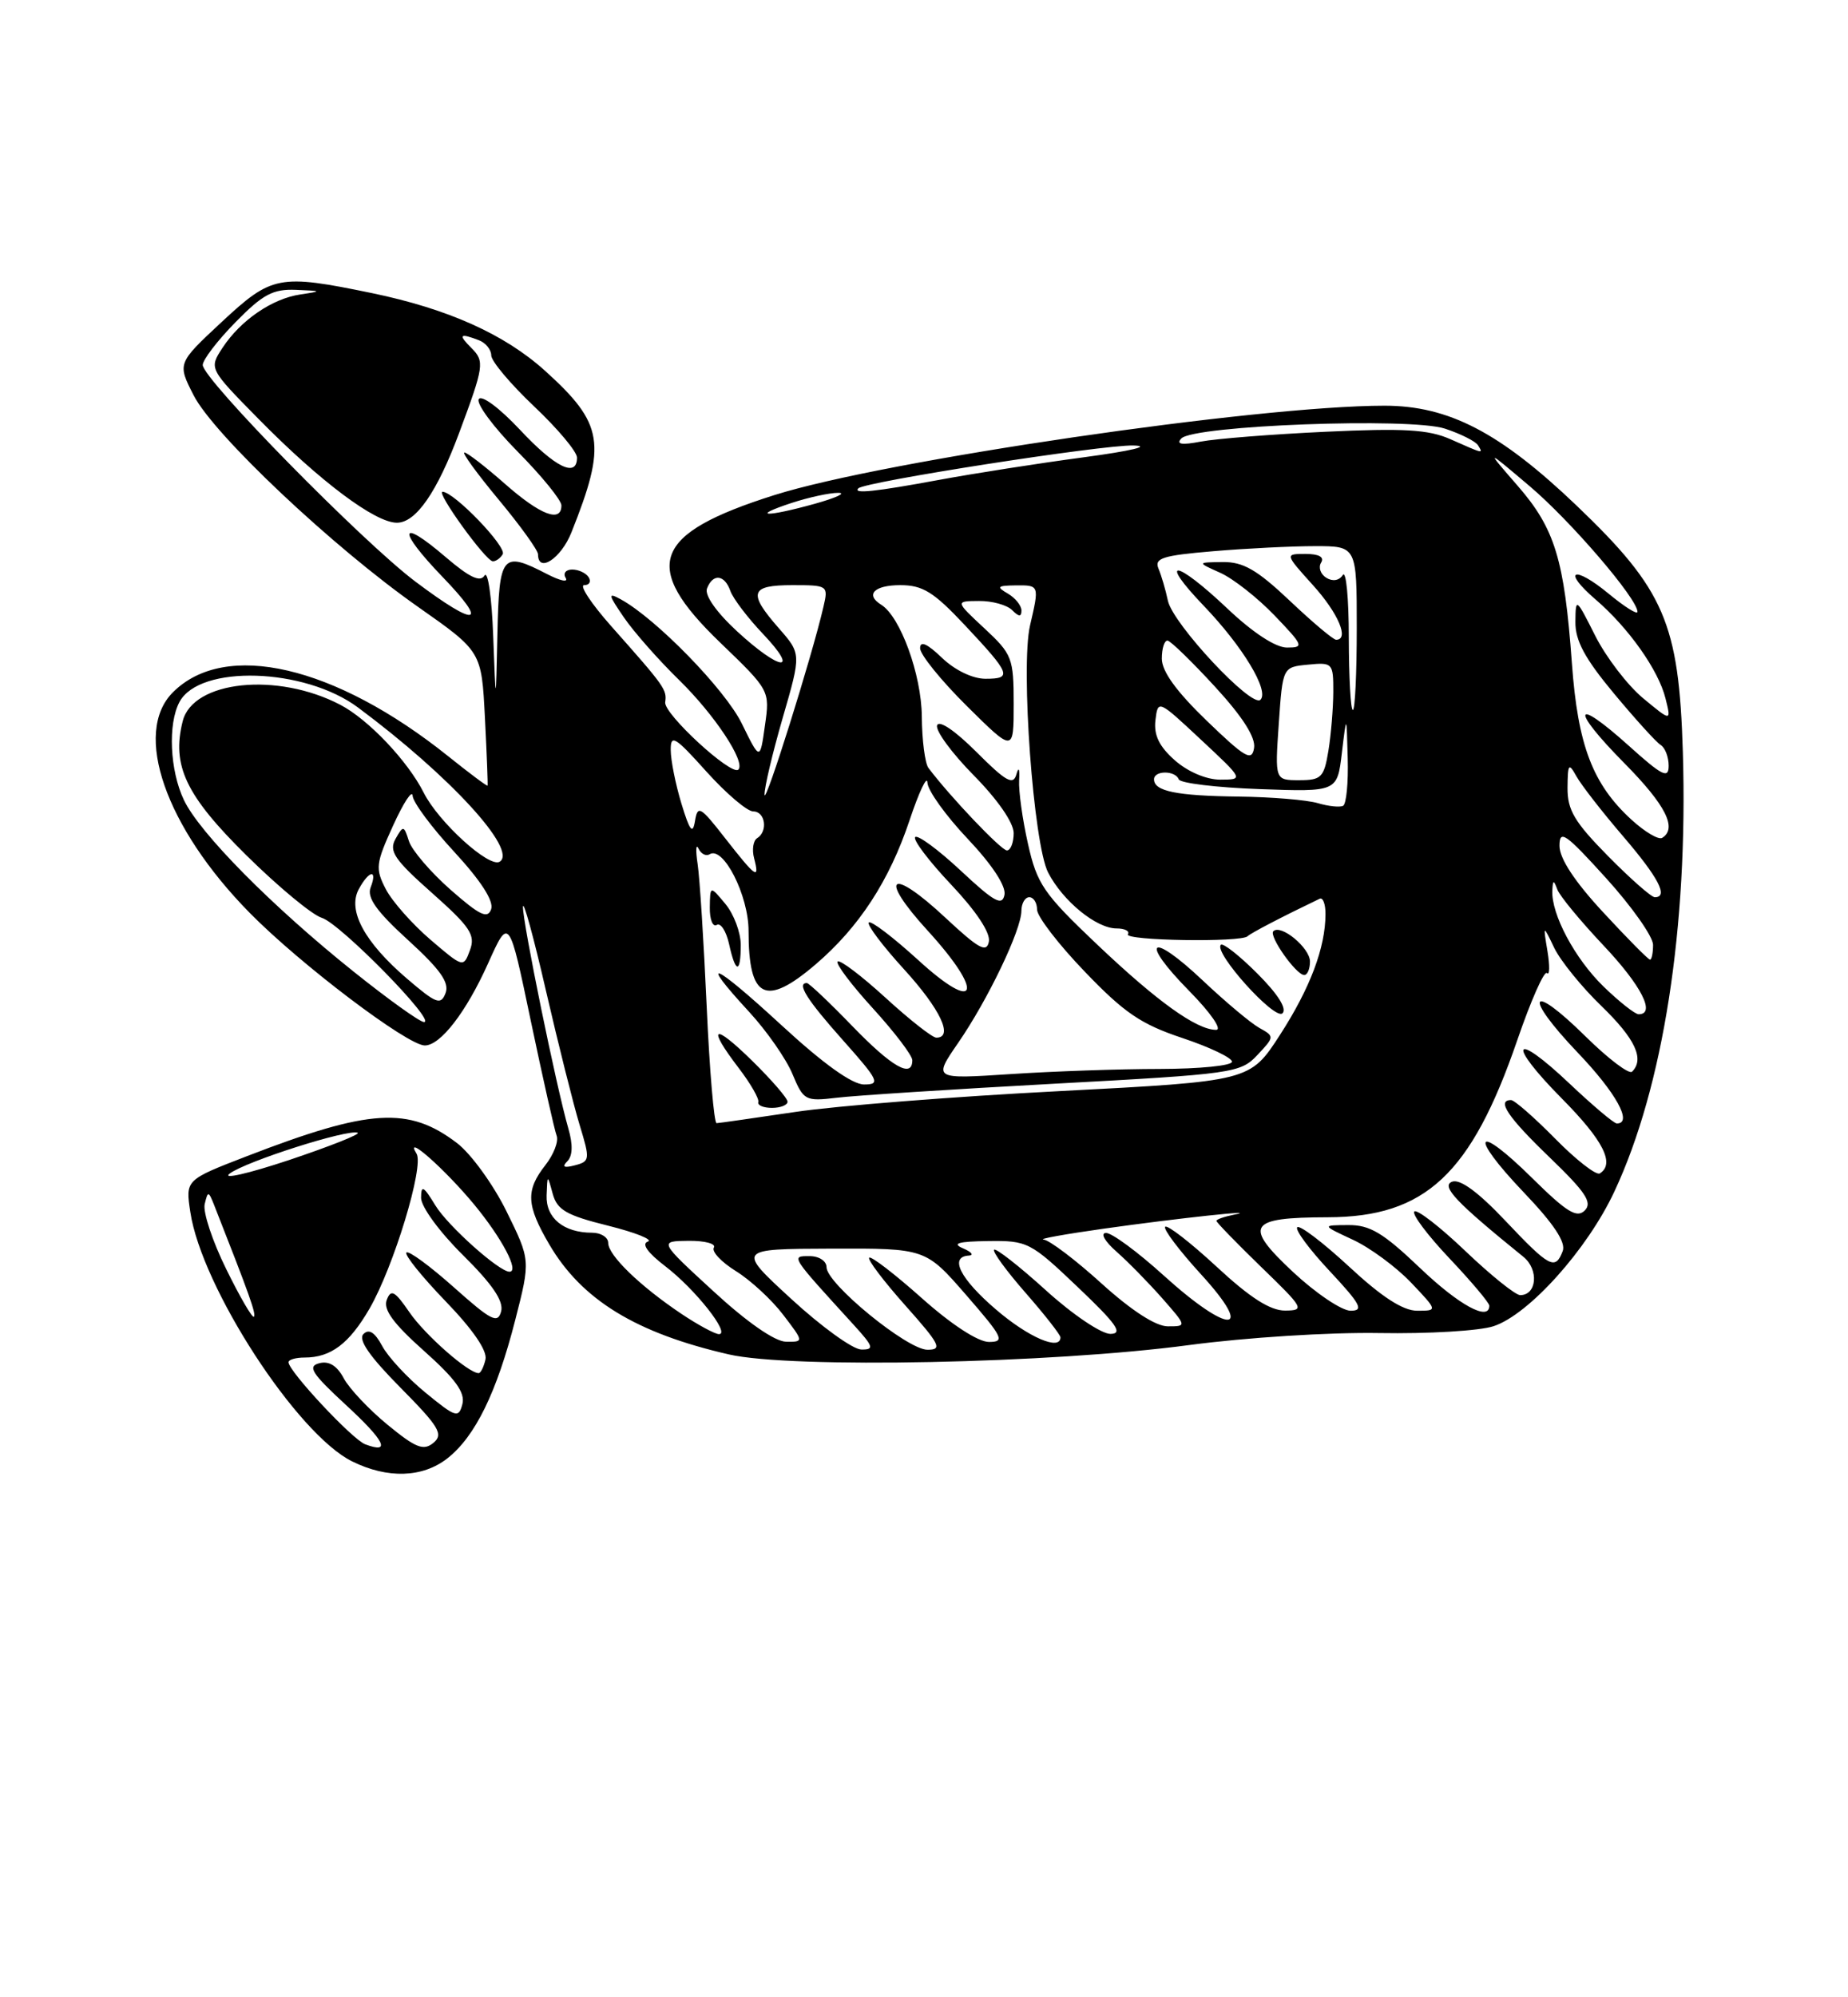 <?xml version="1.0" encoding="UTF-8" standalone="no"?>
<!DOCTYPE svg PUBLIC "-//W3C//DTD SVG 1.1//EN" "http://www.w3.org/Graphics/SVG/1.1/DTD/svg11.dtd" >
<svg xmlns="http://www.w3.org/2000/svg" xmlns:xlink="http://www.w3.org/1999/xlink" version="1.1" viewBox="0 0 237 256">
 <g >
 <path fill="currentColor"
d=" M 57.39 186.91 C 60.94 184.12 63.70 178.48 66.08 169.18 C 68.04 161.52 68.04 161.52 64.96 155.27 C 63.27 151.83 60.41 147.89 58.61 146.51 C 52.42 141.80 47.44 142.10 31.69 148.18 C 23.78 151.23 23.78 151.23 24.41 155.36 C 25.86 165.00 38.09 183.83 45.16 187.31 C 49.72 189.56 54.21 189.41 57.39 186.91 Z  M 152.50 172.40 C 159.79 171.43 170.50 170.75 176.89 170.86 C 183.16 170.97 189.75 170.58 191.55 169.98 C 196.08 168.49 203.57 160.15 207.04 152.72 C 213.31 139.34 216.50 118.87 215.82 96.40 C 215.32 79.87 213.48 75.59 202.20 64.81 C 192.37 55.42 185.79 52.00 177.55 52.00 C 161.21 52.00 113.43 59.00 99.30 63.46 C 83.65 68.41 82.14 72.53 92.37 82.37 C 98.73 88.49 98.74 88.51 98.10 93.00 C 97.47 97.50 97.47 97.50 95.14 92.75 C 93.01 88.39 84.14 79.29 79.60 76.81 C 77.93 75.90 77.99 76.18 80.01 79.13 C 81.28 80.99 84.47 84.60 87.09 87.16 C 91.64 91.60 95.66 97.67 94.69 98.64 C 93.82 99.51 85.10 91.49 85.31 90.01 C 85.54 88.39 85.28 88.02 78.38 80.25 C 75.82 77.36 74.26 75.00 74.92 75.00 C 75.58 75.00 75.84 74.55 75.50 74.00 C 75.16 73.45 74.21 73.00 73.38 73.00 C 72.56 73.00 72.18 73.49 72.55 74.08 C 72.92 74.68 71.84 74.45 70.16 73.58 C 64.38 70.60 64.02 71.03 63.79 81.25 C 63.59 90.50 63.59 90.50 63.25 81.51 C 63.07 76.56 62.57 73.08 62.14 73.77 C 61.59 74.67 60.20 74.01 57.14 71.39 C 51.15 66.26 50.90 67.86 56.73 73.92 C 62.78 80.19 61.17 80.48 53.28 74.55 C 46.48 69.44 26.00 48.59 26.00 46.78 C 26.00 46.12 27.89 43.65 30.21 41.29 C 33.71 37.72 35.01 37.03 37.96 37.15 C 41.31 37.29 41.34 37.32 38.53 37.74 C 34.91 38.27 30.85 41.05 28.53 44.59 C 26.80 47.24 26.80 47.24 33.15 53.69 C 41.04 61.71 48.11 67.00 50.90 67.00 C 53.34 67.00 56.05 63.09 58.88 55.50 C 62.08 46.92 62.17 46.31 60.46 44.61 C 58.73 42.88 58.94 42.66 61.42 43.61 C 62.29 43.94 63.00 44.82 63.00 45.55 C 63.00 46.29 65.48 49.23 68.50 52.09 C 71.53 54.95 74.00 57.90 74.00 58.65 C 74.00 61.29 71.21 59.93 66.66 55.06 C 64.05 52.28 61.76 50.58 61.40 51.16 C 61.05 51.73 63.29 54.75 66.38 57.88 C 69.47 61.00 72.00 64.11 72.00 64.78 C 72.00 67.05 69.30 66.02 64.74 62.00 C 62.24 59.80 59.91 58.00 59.56 58.00 C 59.21 58.00 61.19 60.72 63.96 64.05 C 66.73 67.38 69.00 70.53 69.00 71.05 C 69.00 73.52 71.95 71.59 73.28 68.25 C 77.83 56.85 77.42 54.33 69.94 47.56 C 64.72 42.84 57.46 39.59 47.66 37.56 C 35.77 35.11 34.86 35.29 28.42 41.28 C 22.74 46.57 22.74 46.57 24.83 50.66 C 27.41 55.72 42.71 70.14 53.62 77.79 C 61.76 83.50 61.76 83.50 62.19 92.00 C 62.43 96.67 62.58 100.59 62.53 100.70 C 62.48 100.81 60.20 99.11 57.47 96.92 C 42.93 85.29 28.87 82.03 22.17 88.74 C 17.00 93.91 21.21 106.02 32.01 116.99 C 38.49 123.58 52.26 134.00 54.48 134.00 C 56.49 134.00 59.79 129.72 62.59 123.49 C 65.28 117.50 65.28 117.50 68.08 130.88 C 69.63 138.24 71.11 144.85 71.39 145.57 C 71.66 146.29 71.01 147.98 69.94 149.34 C 67.40 152.58 67.49 154.46 70.45 159.51 C 74.61 166.61 81.57 170.87 93.48 173.60 C 101.49 175.44 134.86 174.76 152.50 172.40 Z  M 64.47 71.04 C 65.04 70.12 58.27 63.08 56.76 63.03 C 55.85 62.99 62.24 71.85 63.19 71.94 C 63.57 71.97 64.15 71.57 64.47 71.04 Z  M 46.84 185.12 C 45.19 184.51 37.00 175.74 37.00 174.60 C 37.00 174.27 37.93 174.00 39.07 174.00 C 42.43 174.00 44.79 172.22 47.39 167.73 C 50.49 162.37 54.41 149.47 53.42 147.87 C 51.74 145.15 57.05 149.84 60.83 154.41 C 64.40 158.74 66.64 163.00 65.34 163.00 C 64.01 163.00 57.44 157.13 55.84 154.51 C 54.31 152.00 54.01 151.84 54.00 153.53 C 54.00 154.67 56.37 157.91 59.38 160.88 C 63.15 164.61 64.61 166.76 64.27 168.08 C 63.84 169.70 63.01 169.28 58.21 165.00 C 55.14 162.27 52.41 160.26 52.12 160.54 C 51.84 160.82 54.10 163.63 57.14 166.78 C 60.65 170.41 62.52 173.14 62.26 174.25 C 62.04 175.21 61.64 176.00 61.39 176.00 C 60.07 176.00 54.49 171.09 52.51 168.20 C 50.63 165.46 50.14 165.19 49.60 166.61 C 49.12 167.84 50.44 169.64 54.38 173.15 C 58.42 176.75 59.68 178.50 59.30 179.97 C 58.82 181.80 58.46 181.69 54.58 178.51 C 52.26 176.61 49.76 173.92 49.01 172.51 C 48.07 170.76 47.32 170.28 46.61 170.99 C 45.90 171.70 47.39 173.85 51.34 177.84 C 56.33 182.88 56.90 183.84 55.59 184.93 C 54.32 185.98 53.34 185.60 49.72 182.63 C 47.33 180.67 44.79 177.98 44.08 176.65 C 43.22 175.04 42.18 174.40 40.94 174.73 C 39.41 175.13 39.98 176.03 44.29 180.01 C 49.37 184.68 50.21 186.39 46.84 185.12 Z  M 29.01 162.66 C 27.25 159.10 26.01 155.36 26.25 154.34 C 26.66 152.62 26.74 152.63 27.48 154.50 C 32.01 166.01 32.88 168.45 32.56 168.77 C 32.36 168.97 30.76 166.23 29.01 162.66 Z  M 29.47 150.41 C 31.61 148.83 44.65 144.68 45.87 145.19 C 46.28 145.36 42.31 146.93 37.06 148.69 C 31.80 150.44 28.39 151.21 29.47 150.41 Z  M 101.50 166.51 C 94.50 160.08 94.50 160.08 106.60 160.04 C 118.70 160.00 118.70 160.00 123.92 166.00 C 128.65 171.44 128.92 172.00 126.82 172.00 C 125.42 171.99 122.00 169.76 118.20 166.37 C 114.74 163.29 111.71 160.96 111.47 161.20 C 111.23 161.44 113.31 164.19 116.10 167.32 C 120.57 172.34 120.90 173.00 118.94 173.00 C 116.36 173.00 106.00 164.53 106.00 162.42 C 106.00 161.63 105.04 161.00 103.83 161.00 C 101.41 161.00 101.32 160.87 109.43 169.75 C 112.04 172.61 112.16 173.00 110.45 172.97 C 109.38 172.96 105.35 170.05 101.50 166.51 Z  M 91.50 165.51 C 84.50 159.08 84.50 159.08 88.31 159.04 C 90.40 159.02 91.86 159.41 91.55 159.91 C 91.24 160.42 92.52 161.77 94.39 162.93 C 96.26 164.09 98.98 166.60 100.44 168.52 C 103.10 172.00 103.10 172.00 100.80 171.97 C 99.39 171.96 95.80 169.47 91.50 165.51 Z  M 127.75 167.86 C 123.13 163.91 121.70 161.07 124.25 160.93 C 124.94 160.89 124.60 160.47 123.50 160.00 C 122.03 159.37 122.88 159.12 126.72 159.07 C 131.77 159.00 132.16 159.20 138.22 164.97 C 143.21 169.71 144.07 170.94 142.42 170.97 C 141.26 170.98 137.58 168.51 134.13 165.38 C 130.71 162.28 127.72 159.95 127.49 160.18 C 127.25 160.41 129.07 162.90 131.53 165.71 C 133.99 168.52 136.00 171.09 136.00 171.41 C 136.00 173.18 131.90 171.42 127.75 167.86 Z  M 87.39 168.40 C 82.09 164.85 78.00 160.90 78.00 159.31 C 78.00 158.59 77.07 158.00 75.93 158.00 C 72.29 158.00 69.99 156.12 70.10 153.21 C 70.20 150.50 70.20 150.50 70.88 153.00 C 71.45 155.08 72.63 155.77 77.99 157.10 C 81.52 157.98 83.81 158.90 83.08 159.14 C 82.24 159.42 83.05 160.56 85.31 162.29 C 89.14 165.21 93.72 171.00 92.21 171.00 C 91.70 171.00 89.53 169.83 87.39 168.40 Z  M 141.26 164.50 C 137.92 161.47 134.58 158.95 133.84 158.88 C 133.10 158.81 136.55 158.19 141.50 157.49 C 151.12 156.13 161.98 154.97 158.25 155.69 C 157.01 155.94 156.00 156.29 156.00 156.48 C 156.00 156.67 158.59 159.33 161.75 162.40 C 167.22 167.69 167.37 167.96 164.81 167.98 C 162.91 167.99 160.32 166.34 156.03 162.36 C 152.68 159.26 149.71 156.96 149.43 157.24 C 149.15 157.52 151.23 160.28 154.06 163.37 C 161.04 171.01 157.66 171.10 149.26 163.50 C 145.92 160.47 142.58 158.01 141.84 158.03 C 141.08 158.05 141.67 159.09 143.20 160.44 C 144.69 161.75 147.32 164.44 149.06 166.41 C 152.21 170.00 152.21 170.00 149.77 170.00 C 148.23 170.00 145.12 167.99 141.26 164.50 Z  M 165.82 163.03 C 159.42 157.04 160.07 156.04 170.29 156.02 C 182.81 155.99 188.68 150.50 194.59 133.31 C 196.33 128.24 198.04 124.38 198.39 124.72 C 198.74 125.07 198.77 123.81 198.46 121.93 C 197.89 118.50 197.89 118.50 199.33 121.50 C 200.13 123.15 202.85 126.51 205.39 128.96 C 209.71 133.14 210.93 135.74 209.31 137.36 C 208.93 137.74 206.24 135.70 203.33 132.83 C 196.13 125.73 195.28 127.52 202.34 134.92 C 207.28 140.09 209.43 144.00 207.35 144.00 C 206.99 144.00 204.26 141.70 201.29 138.89 C 193.99 131.98 193.16 133.59 200.31 140.81 C 205.63 146.18 207.14 149.17 205.17 150.40 C 204.71 150.68 202.14 148.68 199.46 145.96 C 196.77 143.23 194.22 141.00 193.79 141.00 C 191.90 141.00 193.38 143.20 198.75 148.36 C 203.37 152.81 204.25 154.14 203.24 155.15 C 202.23 156.17 200.92 155.36 196.52 151.02 C 189.20 143.79 188.26 145.32 195.40 152.81 C 199.28 156.87 200.85 159.24 200.41 160.36 C 199.46 162.85 198.72 162.46 193.03 156.44 C 189.56 152.77 187.24 151.08 186.23 151.46 C 184.77 152.03 186.72 154.09 195.37 161.09 C 197.38 162.72 197.10 166.00 194.96 166.00 C 194.35 166.00 191.18 163.45 187.92 160.34 C 184.66 157.23 181.71 154.95 181.38 155.28 C 181.05 155.62 183.08 158.32 185.89 161.29 C 188.70 164.26 191.00 166.99 191.00 167.35 C 191.00 169.41 187.12 167.30 182.09 162.50 C 177.38 158.01 175.69 157.00 172.91 157.02 C 169.50 157.04 169.50 157.04 173.50 158.90 C 175.70 159.92 179.05 162.39 180.95 164.38 C 184.39 168.00 184.39 168.00 181.75 168.00 C 179.93 168.00 177.22 166.25 173.03 162.36 C 169.68 159.26 166.68 156.98 166.37 157.30 C 166.05 157.61 167.93 160.15 170.54 162.93 C 174.52 167.19 174.94 168.00 173.21 168.00 C 172.07 168.00 168.75 165.76 165.82 163.03 Z  M 72.76 148.84 C 73.44 148.16 73.49 146.71 72.89 144.65 C 71.34 139.29 67.00 118.07 67.07 116.23 C 67.11 115.28 68.44 120.12 70.02 127.00 C 71.61 133.88 73.55 141.60 74.33 144.17 C 75.69 148.62 75.66 148.86 73.73 149.36 C 72.33 149.73 72.03 149.57 72.76 148.84 Z  M 90.63 129.01 C 90.26 120.77 89.74 112.56 89.47 110.76 C 89.20 108.97 89.25 108.07 89.58 108.76 C 89.90 109.45 90.55 109.78 91.01 109.49 C 92.77 108.41 96.00 114.77 96.00 119.32 C 96.00 128.04 98.17 129.11 104.62 123.59 C 110.18 118.83 114.06 112.88 116.65 105.13 C 117.87 101.48 118.90 99.31 118.94 100.31 C 118.97 101.31 121.29 104.54 124.09 107.50 C 127.23 110.82 129.04 113.57 128.82 114.69 C 128.53 116.17 127.51 115.61 123.22 111.60 C 120.33 108.90 117.70 106.97 117.37 107.29 C 117.05 107.62 119.12 110.36 121.98 113.38 C 125.20 116.79 127.04 119.56 126.82 120.69 C 126.53 122.17 125.53 121.62 121.27 117.65 C 114.21 111.05 112.53 112.23 118.96 119.27 C 126.32 127.32 125.41 130.06 117.72 123.02 C 114.53 120.12 111.70 117.96 111.42 118.24 C 111.15 118.52 113.19 121.23 115.96 124.26 C 120.60 129.35 122.33 133.00 120.08 133.00 C 119.57 133.00 116.63 130.69 113.55 127.87 C 110.46 125.05 107.70 122.96 107.42 123.24 C 107.15 123.52 109.19 126.23 111.96 129.26 C 114.73 132.30 117.00 135.28 117.00 135.89 C 117.00 138.26 114.40 136.78 109.29 131.50 C 106.36 128.47 103.74 126.00 103.48 126.00 C 102.13 126.00 103.48 128.14 108.08 133.30 C 112.71 138.50 112.95 139.00 110.82 139.00 C 109.29 139.00 105.60 136.36 100.24 131.42 C 91.42 123.30 89.42 122.48 96.08 129.70 C 98.32 132.13 100.82 135.71 101.63 137.66 C 103.05 141.06 103.27 141.18 107.31 140.70 C 109.61 140.42 122.19 139.61 135.26 138.90 C 158.18 137.66 159.09 137.53 161.25 135.23 C 163.46 132.88 163.47 132.84 161.49 131.74 C 160.40 131.13 157.13 128.39 154.24 125.66 C 147.49 119.29 146.04 120.44 152.52 127.02 C 155.27 129.81 156.78 132.00 155.96 132.00 C 153.44 131.99 148.38 128.35 140.61 120.97 C 133.83 114.54 132.99 113.30 131.84 108.18 C 131.13 105.05 130.62 101.38 130.70 100.00 C 130.79 98.52 130.64 98.21 130.35 99.25 C 129.94 100.70 129.02 100.18 125.22 96.38 C 122.48 93.64 120.42 92.25 120.18 92.97 C 119.95 93.65 122.07 96.53 124.88 99.38 C 127.94 102.48 130.00 105.45 130.00 106.78 C 130.00 108.00 129.61 109.00 129.13 109.00 C 128.40 109.00 121.87 102.14 119.07 98.43 C 118.63 97.85 118.24 94.87 118.22 91.81 C 118.17 86.46 115.46 79.02 113.01 77.51 C 110.93 76.22 112.11 75.00 115.46 75.00 C 118.33 75.00 119.74 75.87 123.71 80.10 C 129.63 86.40 129.86 87.00 126.39 87.00 C 124.74 87.00 122.47 85.91 120.80 84.31 C 118.89 82.48 118.00 82.09 118.00 83.09 C 118.00 83.90 120.70 87.23 124.00 90.50 C 130.00 96.44 130.00 96.44 130.00 90.23 C 130.00 84.35 129.81 83.85 126.25 80.54 C 122.50 77.05 122.50 77.05 125.55 77.03 C 127.23 77.01 129.14 77.54 129.80 78.20 C 130.68 79.08 131.00 79.09 131.00 78.25 C 131.00 77.62 130.21 76.64 129.25 76.08 C 127.75 75.21 127.90 75.06 130.25 75.03 C 133.30 75.00 133.30 75.00 132.10 80.16 C 130.87 85.45 132.54 108.20 134.42 111.84 C 136.31 115.50 140.60 119.00 143.19 119.00 C 144.25 119.00 144.91 119.34 144.65 119.75 C 144.15 120.57 159.19 120.81 160.00 120.00 C 160.40 119.60 164.45 117.49 169.25 115.19 C 169.66 115.00 170.00 115.88 169.99 117.17 C 169.98 121.46 168.02 126.66 164.15 132.65 C 160.31 138.58 160.31 138.58 135.91 139.85 C 122.48 140.54 107.22 141.74 102.00 142.52 C 96.78 143.29 92.23 143.95 91.90 143.96 C 91.58 143.98 91.00 137.26 90.63 129.01 Z  M 101.00 141.21 C 101.00 140.77 98.97 138.43 96.50 136.00 C 91.45 131.04 90.60 131.48 94.75 136.91 C 96.26 138.88 97.38 140.84 97.25 141.25 C 97.11 141.66 97.90 142.00 99.00 142.00 C 100.10 142.00 101.00 141.64 101.00 141.21 Z  M 161.25 124.78 C 158.95 122.48 156.84 120.82 156.57 121.10 C 155.60 122.06 163.48 130.82 164.47 129.88 C 165.08 129.30 163.89 127.42 161.25 124.78 Z  M 168.00 123.24 C 168.00 121.49 164.26 118.40 163.30 119.36 C 162.70 119.97 166.19 124.92 167.25 124.97 C 167.66 124.99 168.00 124.21 168.00 123.24 Z  M 95.00 121.11 C 95.00 119.52 94.11 117.16 93.03 115.86 C 91.07 113.50 91.07 113.50 91.03 116.31 C 91.01 117.85 91.41 118.86 91.92 118.55 C 92.42 118.24 93.13 119.34 93.50 120.99 C 94.33 124.80 95.00 124.85 95.00 121.11 Z  M 122.88 133.67 C 126.70 128.13 130.98 119.20 130.99 116.75 C 131.00 115.79 131.45 115.00 132.00 115.00 C 132.55 115.00 133.00 115.71 133.00 116.59 C 133.00 117.46 135.75 121.04 139.12 124.54 C 144.18 129.82 146.34 131.28 151.62 133.04 C 155.13 134.21 158.00 135.58 158.00 136.08 C 158.00 136.59 153.84 137.00 148.75 137.01 C 143.66 137.01 135.04 137.31 129.59 137.67 C 119.68 138.32 119.68 138.32 122.88 133.67 Z  M 45.32 124.51 C 34.89 116.17 25.59 106.77 23.58 102.53 C 21.78 98.74 21.51 92.78 23.02 89.97 C 25.59 85.16 39.06 85.58 45.91 90.68 C 57.67 99.42 66.45 108.98 64.08 110.45 C 62.74 111.28 56.22 105.35 54.34 101.60 C 52.30 97.55 47.24 92.21 43.65 90.34 C 35.57 86.11 24.73 87.23 23.43 92.44 C 22.00 98.12 23.82 101.95 31.59 109.62 C 35.68 113.66 40.04 117.27 41.27 117.64 C 43.61 118.34 56.03 131.00 54.38 131.00 C 53.85 131.00 49.78 128.08 45.32 124.51 Z  M 205.64 126.44 C 201.97 122.87 198.93 117.18 199.08 114.13 C 199.15 112.77 199.25 112.74 199.72 114.00 C 200.02 114.83 202.69 118.05 205.64 121.18 C 210.50 126.32 212.38 130.00 210.15 130.00 C 209.69 130.00 207.66 128.40 205.64 126.44 Z  M 52.20 125.44 C 46.75 120.77 44.55 116.71 46.00 113.99 C 47.32 111.54 48.46 111.35 47.53 113.75 C 47.03 115.05 48.28 116.80 52.34 120.50 C 56.46 124.26 57.66 125.94 57.14 127.29 C 56.53 128.87 55.96 128.66 52.20 125.44 Z  M 55.19 120.43 C 52.86 118.43 50.28 115.52 49.47 113.95 C 48.11 111.32 48.19 110.68 50.42 105.80 C 51.75 102.88 52.87 101.17 52.92 102.00 C 52.96 102.83 55.37 106.07 58.28 109.21 C 61.68 112.90 63.35 115.49 62.99 116.53 C 62.54 117.82 61.53 117.33 57.77 114.03 C 55.21 111.77 52.81 108.97 52.44 107.80 C 51.80 105.78 51.71 105.77 50.72 107.53 C 49.85 109.10 50.57 110.17 55.40 114.45 C 60.32 118.82 61.00 119.84 60.27 121.79 C 59.44 124.05 59.41 124.04 55.19 120.43 Z  M 205.61 116.94 C 201.95 113.00 200.00 110.03 200.00 108.42 C 200.00 106.27 200.75 106.79 206.00 112.58 C 209.30 116.22 212.00 120.06 212.00 121.10 C 212.00 122.15 211.82 123.00 211.61 123.00 C 211.39 123.00 208.69 120.27 205.61 116.94 Z  M 206.22 109.72 C 201.92 105.36 201.01 103.83 201.03 100.97 C 201.06 97.89 201.18 97.72 202.17 99.50 C 202.78 100.60 205.46 104.05 208.14 107.17 C 212.72 112.51 214.01 115.00 212.22 115.00 C 211.78 115.00 209.08 112.62 206.22 109.72 Z  M 93.00 107.44 C 89.81 103.35 89.47 103.15 89.13 105.23 C 88.84 107.00 88.46 106.51 87.39 103.00 C 86.64 100.53 86.02 97.44 86.02 96.14 C 86.00 94.07 86.56 94.40 90.59 98.89 C 93.12 101.70 95.82 104.00 96.59 104.00 C 98.15 104.00 98.52 106.56 97.09 107.44 C 96.60 107.75 96.42 108.90 96.71 110.00 C 97.45 112.85 96.95 112.49 93.00 107.44 Z  M 209.26 105.09 C 204.25 100.52 202.35 95.54 201.59 85.00 C 200.62 71.71 199.42 67.76 194.63 62.26 C 190.50 57.51 190.50 57.51 196.17 62.31 C 201.43 66.76 210.00 76.74 210.00 78.42 C 210.00 78.82 208.34 77.78 206.31 76.10 C 201.81 72.39 200.25 73.07 204.62 76.83 C 208.86 80.47 212.69 85.88 213.59 89.50 C 214.34 92.49 214.34 92.49 210.73 89.50 C 208.74 87.85 205.98 84.25 204.59 81.50 C 202.12 76.60 202.07 76.56 202.04 79.70 C 202.01 82.10 203.24 84.39 206.97 88.87 C 209.71 92.16 212.41 95.14 212.97 95.48 C 213.54 95.83 214.00 97.03 214.00 98.15 C 214.00 99.86 213.18 99.45 208.86 95.56 C 201.76 89.18 201.36 90.78 208.31 97.81 C 213.62 103.18 215.14 106.17 213.17 107.39 C 212.72 107.68 210.96 106.64 209.26 105.09 Z  M 169.00 102.94 C 167.62 102.53 163.05 102.15 158.83 102.10 C 150.86 102.00 148.00 101.41 148.00 99.89 C 148.00 98.73 150.73 98.73 151.17 99.89 C 151.35 100.38 156.00 100.94 161.50 101.14 C 171.50 101.50 171.50 101.50 172.09 96.50 C 172.69 91.50 172.69 91.50 172.84 97.19 C 172.93 100.32 172.66 103.06 172.25 103.28 C 171.84 103.50 170.38 103.35 169.00 102.94 Z  M 98.05 101.86 C 98.02 100.96 99.07 96.53 100.38 92.01 C 102.76 83.80 102.76 83.80 99.88 80.52 C 95.89 75.97 96.20 75.00 101.62 75.00 C 106.16 75.00 106.24 75.05 105.61 77.75 C 104.17 84.02 98.09 103.37 98.05 101.86 Z  M 150.68 97.46 C 148.66 95.68 147.96 94.23 148.18 92.32 C 148.50 89.66 148.53 89.68 154.00 94.79 C 159.50 99.92 159.50 99.92 156.50 99.93 C 154.72 99.93 152.35 98.93 150.68 97.46 Z  M 164.00 92.75 C 164.50 85.50 164.50 85.50 167.75 85.19 C 170.90 84.88 171.00 84.98 170.99 88.69 C 170.98 90.78 170.70 94.19 170.36 96.25 C 169.80 99.65 169.45 100.00 166.62 100.00 C 163.50 100.00 163.50 100.00 164.00 92.75 Z  M 154.75 92.37 C 150.87 88.63 149.00 86.05 149.00 84.42 C 149.00 83.09 149.34 82.05 149.75 82.11 C 150.16 82.18 152.90 84.84 155.83 88.03 C 159.37 91.88 161.05 94.52 160.83 95.87 C 160.55 97.63 159.71 97.15 154.75 92.37 Z  M 172.98 81.75 C 172.98 76.66 172.63 73.04 172.21 73.70 C 171.75 74.42 170.91 74.56 170.10 74.06 C 169.35 73.60 169.05 72.72 169.43 72.11 C 169.87 71.40 169.15 71.00 167.44 71.00 C 164.77 71.00 164.77 71.00 168.38 75.00 C 171.64 78.60 173.08 82.00 171.35 82.00 C 170.99 82.00 168.31 79.75 165.41 77.00 C 161.21 73.03 159.44 72.01 156.81 72.04 C 153.50 72.08 153.50 72.08 156.50 73.42 C 158.15 74.16 161.28 76.62 163.45 78.88 C 167.17 82.76 167.27 83.00 165.05 83.00 C 163.59 83.00 160.67 81.09 157.41 78.00 C 150.74 71.69 148.42 71.43 154.39 77.66 C 159.39 82.88 162.80 88.53 161.65 89.69 C 160.54 90.80 150.41 79.96 149.78 77.00 C 149.49 75.62 148.95 73.78 148.58 72.90 C 148.00 71.54 149.07 71.20 155.60 70.65 C 159.84 70.29 165.71 70.00 168.65 70.00 C 174.00 70.00 174.00 70.00 174.00 80.50 C 174.00 86.28 173.78 91.00 173.50 91.00 C 173.22 91.00 172.99 86.84 172.98 81.75 Z  M 94.54 80.93 C 91.88 78.48 90.34 76.29 90.67 75.43 C 91.42 73.47 92.93 73.63 93.67 75.75 C 94.01 76.71 95.89 79.19 97.85 81.25 C 102.63 86.29 100.09 86.04 94.54 80.93 Z  M 101.50 64.47 C 103.70 63.75 106.40 63.16 107.50 63.17 C 108.60 63.17 107.25 63.80 104.50 64.57 C 98.24 66.31 96.13 66.24 101.50 64.47 Z  M 110.08 62.59 C 110.95 61.74 141.37 57.00 145.35 57.10 C 147.74 57.16 145.05 57.80 139.00 58.61 C 133.22 59.38 124.86 60.69 120.42 61.51 C 112.20 63.03 109.34 63.33 110.08 62.59 Z  M 186.00 56.29 C 183.19 55.05 180.05 54.87 170.00 55.34 C 163.12 55.66 155.93 56.23 154.00 56.60 C 151.54 57.07 150.80 56.95 151.50 56.20 C 153.07 54.52 180.89 53.48 185.31 54.94 C 187.32 55.60 189.23 56.56 189.55 57.07 C 190.23 58.19 190.35 58.21 186.00 56.29 Z "/>
</g>
</svg>